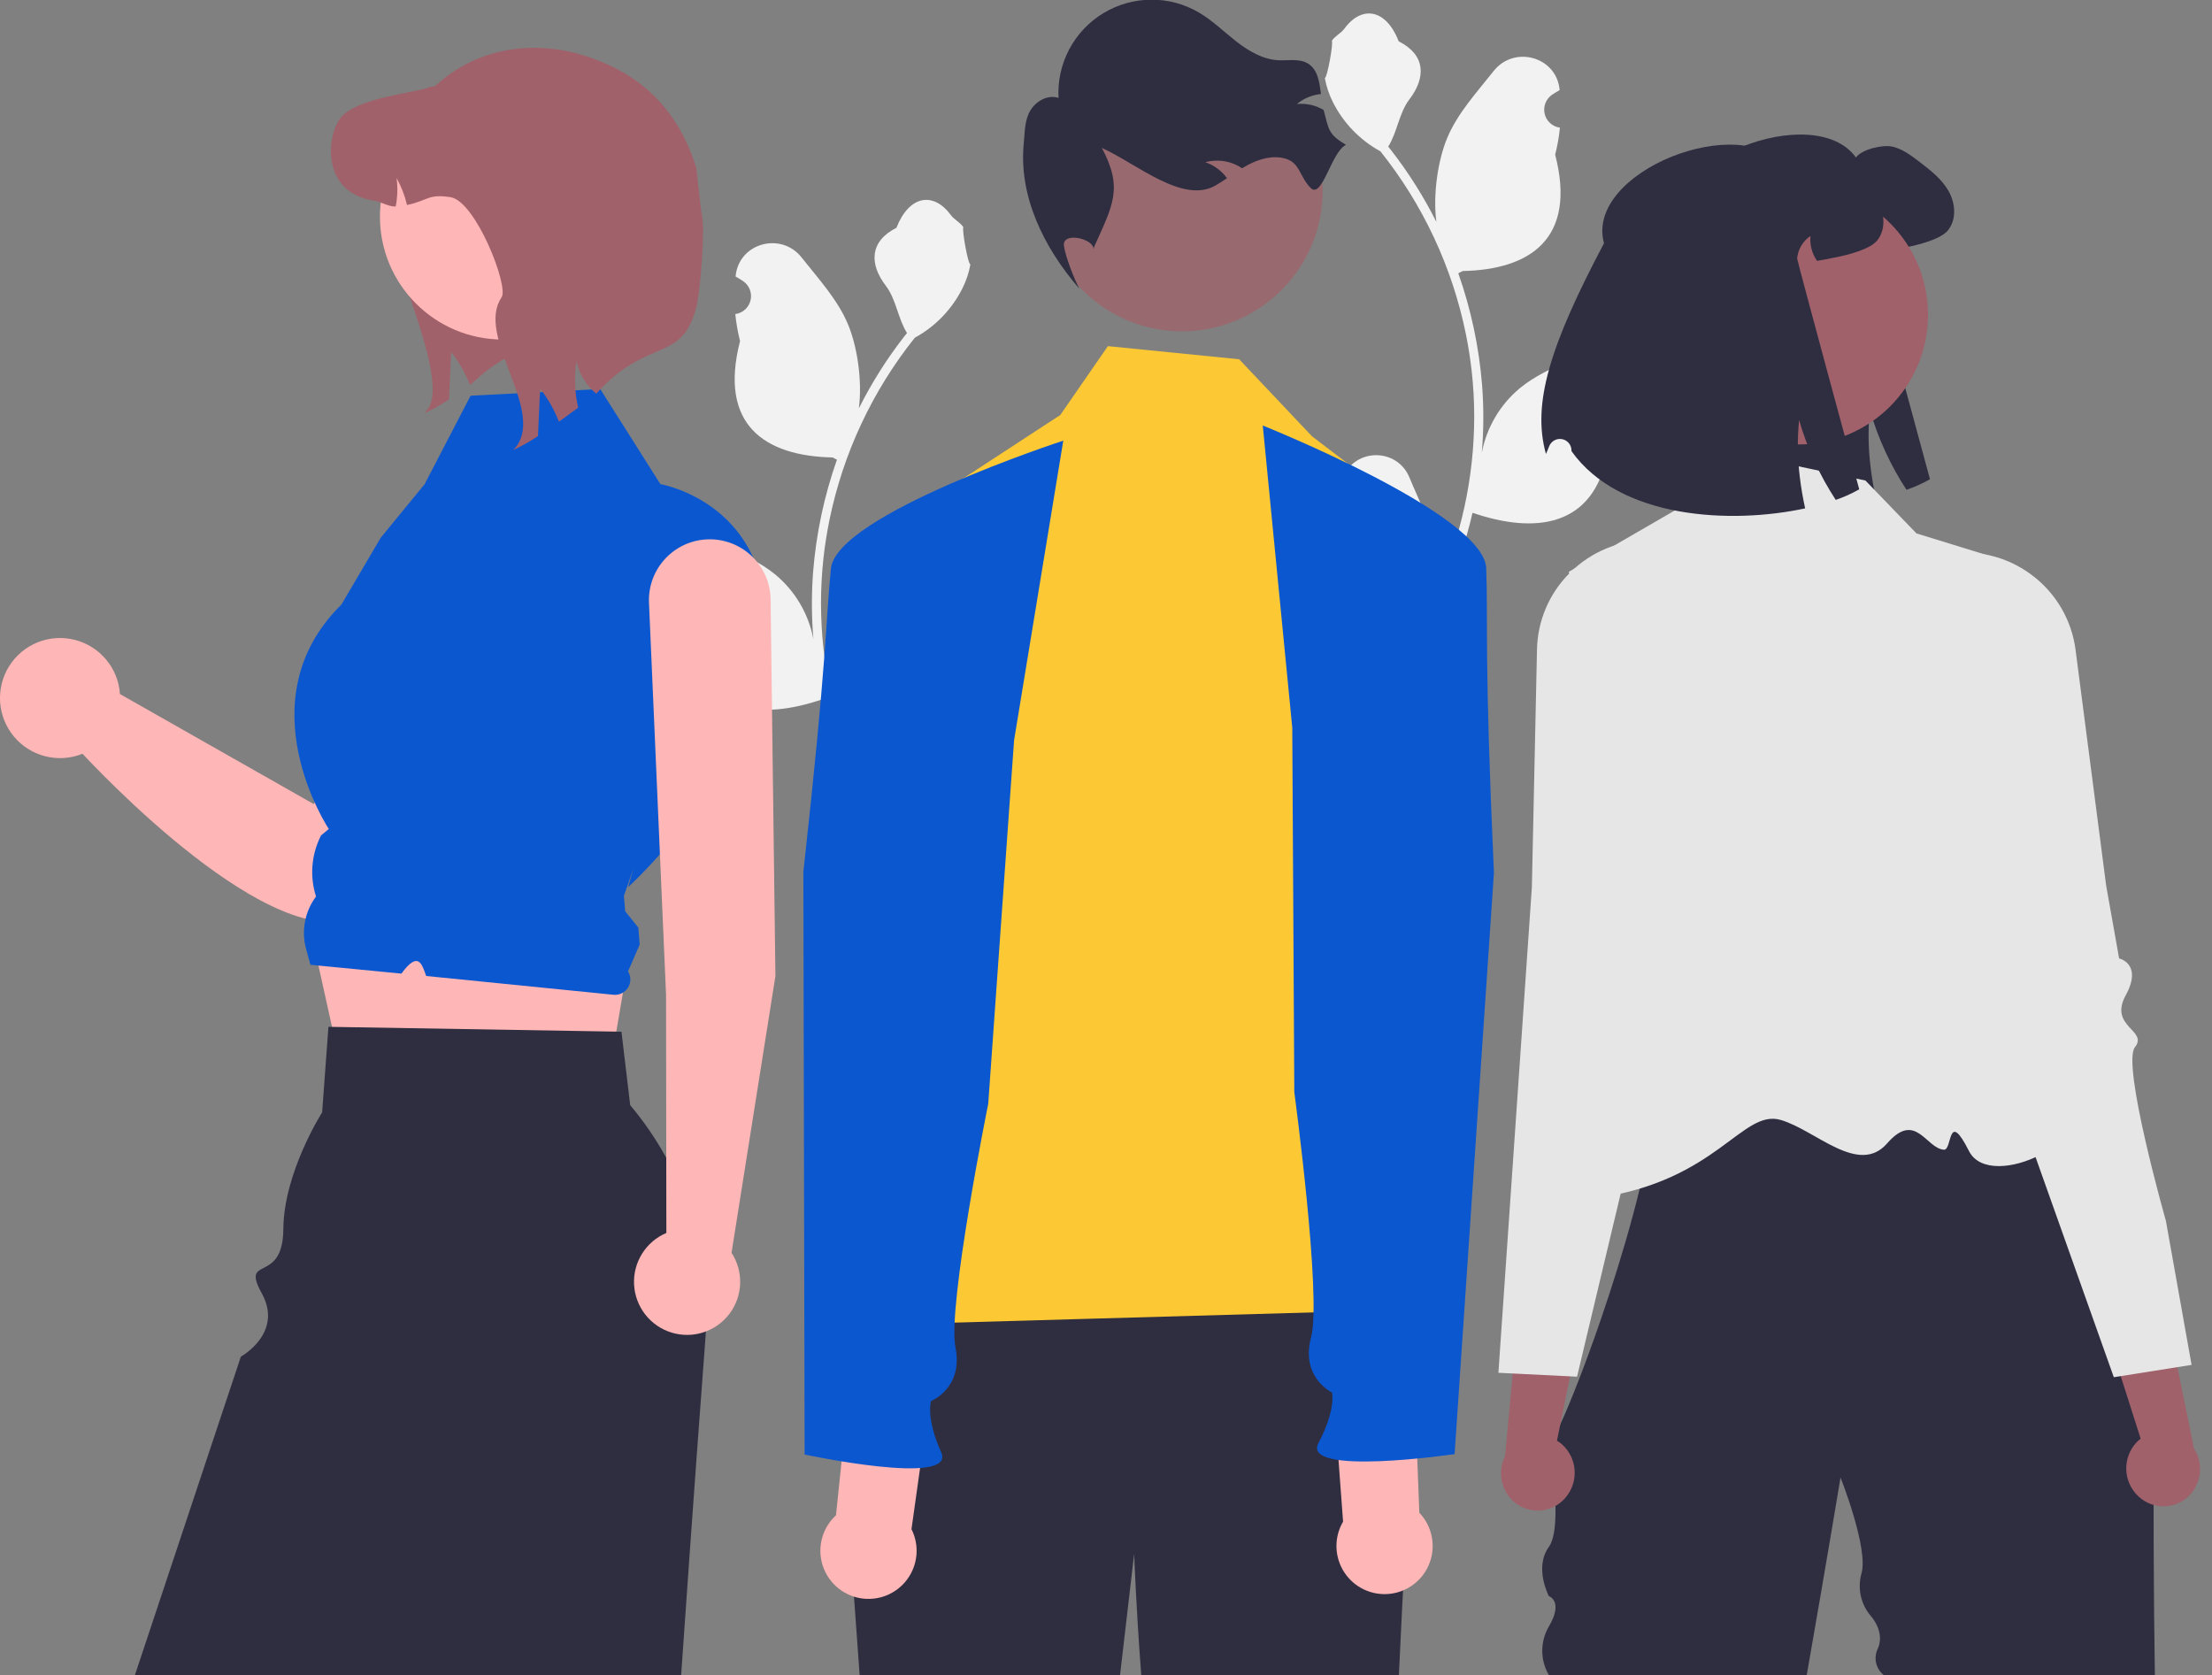 <svg width="173" height="131" viewBox="0 0 173 131" fill="none" xmlns="http://www.w3.org/2000/svg">
<rect x="0" y="0" width="173" height="131" fill="#808080" stroke="none"/>
<g clip-path="url(#clip0_202_3681)">
<path d="M104.334 39.476C104.548 39.486 104.76 39.429 104.941 39.315C105.123 39.2 105.264 39.032 105.347 38.835C105.429 38.637 105.449 38.419 105.404 38.209C105.358 38 105.249 37.81 105.092 37.664C105.066 37.559 105.047 37.484 105.02 37.379C105.03 37.357 105.039 37.334 105.049 37.311C106.011 35.017 109.272 35.032 110.226 37.33C111.073 39.37 112.151 41.413 112.416 43.569C112.533 44.522 112.484 45.489 112.271 46.425C114.26 42.086 115.292 37.371 115.299 32.598C115.299 31.401 115.233 30.204 115.1 29.014C114.99 28.038 114.837 27.069 114.642 26.108C113.576 20.889 111.287 15.997 107.963 11.835C106.355 10.957 105.054 9.607 104.236 7.968C103.94 7.378 103.73 6.749 103.614 6.1C103.796 6.123 104.298 3.36 104.162 3.19C104.414 2.807 104.867 2.616 105.143 2.241C106.517 0.379 108.409 0.704 109.397 3.235C111.508 4.3 111.528 6.066 110.233 7.765C109.409 8.846 109.296 10.309 108.573 11.466C108.647 11.561 108.725 11.653 108.799 11.748C110.159 13.497 111.344 15.374 112.337 17.353C112.056 15.158 112.471 12.513 113.178 10.809C113.983 8.866 115.492 7.23 116.821 5.551C118.418 3.534 121.691 4.414 121.972 6.971C121.975 6.996 121.978 7.021 121.98 7.045C121.783 7.157 121.59 7.275 121.4 7.4C121.163 7.559 120.979 7.785 120.872 8.051C120.766 8.316 120.742 8.607 120.804 8.886C120.866 9.164 121.01 9.418 121.219 9.613C121.427 9.809 121.69 9.937 121.972 9.98L122.001 9.985C121.931 10.696 121.806 11.401 121.629 12.094C123.334 18.687 119.653 21.088 114.398 21.196C114.282 21.256 114.169 21.315 114.053 21.372C115.05 24.2 115.676 27.146 115.915 30.135C116.05 31.899 116.042 33.671 115.891 35.433L115.9 35.371C116.281 33.411 117.326 31.643 118.86 30.364C121.137 28.493 124.356 27.804 126.813 26.3C127.996 25.576 129.511 26.512 129.305 27.883C129.302 27.905 129.298 27.927 129.295 27.949C128.929 28.098 128.572 28.27 128.227 28.463C128.03 28.575 127.836 28.693 127.647 28.818C127.41 28.977 127.226 29.203 127.119 29.468C127.013 29.734 126.989 30.025 127.051 30.303C127.113 30.582 127.257 30.836 127.466 31.031C127.674 31.227 127.937 31.355 128.219 31.398L128.248 31.402C128.269 31.405 128.287 31.408 128.307 31.411C127.681 32.906 126.803 34.281 125.71 35.478C124.644 41.234 120.066 41.78 115.168 40.103H115.165C114.628 42.439 113.849 44.712 112.842 46.886H104.542C104.513 46.794 104.486 46.699 104.459 46.606C105.227 46.654 105.999 46.609 106.756 46.469C106.14 45.714 105.524 44.952 104.908 44.197C104.895 44.183 104.882 44.168 104.87 44.152C104.557 43.765 104.242 43.382 103.93 42.995L103.929 42.995C103.913 41.809 104.049 40.627 104.334 39.476L104.334 39.476Z" fill="#F2F2F2"/>
<path d="M130.981 18.236C129.438 12.609 141.885 7.785 145.153 12.316C145.608 11.671 147.287 11.28 148.058 11.478C148.828 11.675 149.477 12.169 150.109 12.648C150.978 13.315 151.879 14.007 152.413 14.967C152.95 15.924 153.033 17.228 152.31 18.058C151.737 18.718 150.046 19.145 149.184 19.318C148.583 19.441 148.078 19.54 147.643 19.611C147.248 19.042 147.066 18.352 147.129 17.663C146.836 17.86 146.591 18.12 146.411 18.423C146.23 18.726 146.119 19.066 146.086 19.417C146.074 19.564 150.943 37.478 150.943 37.478C150.358 37.811 149.742 38.087 149.105 38.304C147.844 36.377 146.879 34.272 146.24 32.06C146.093 33.539 146.112 35.03 146.295 36.506C146.393 37.333 146.533 38.155 146.714 38.968C140.928 40.217 132.226 39.806 128.44 34.494C128.439 34.472 128.439 34.45 128.438 34.428C128.435 34.218 128.359 34.016 128.224 33.856C128.088 33.697 127.901 33.589 127.695 33.551C127.489 33.514 127.276 33.55 127.093 33.652C126.91 33.755 126.768 33.918 126.692 34.113C126.6 34.347 126.516 34.55 126.44 34.712C125.338 30.767 126.764 26.203 130.981 18.236Z" fill="#2F2E41"/>
<path d="M121.136 112.563V112.747C121.129 112.686 121.129 112.624 121.136 112.563Z" fill="#2F2E41"/>
<path d="M126.802 80.722C126.949 80.682 127.099 80.653 127.25 80.635C127.076 80.663 126.927 80.692 126.802 80.722Z" fill="#2F2E41"/>
<path d="M126.671 80.755C126.711 80.744 126.755 80.733 126.802 80.722C126.758 80.733 126.716 80.741 126.671 80.755Z" fill="#2F2E41"/>
<path d="M168.531 130.999H147.324C147.021 130.758 146.811 130.42 146.728 130.041C146.645 129.663 146.695 129.268 146.869 128.922C147.449 127.594 146.314 126.38 146.314 126.38C145.928 125.928 145.66 125.388 145.533 124.808C145.407 124.228 145.425 123.626 145.587 123.055C146.149 121.093 143.947 115.553 143.947 115.553C143.947 115.553 142.76 122.706 141.305 130.999H121.136C120.798 130.424 120.62 129.768 120.62 129.101C120.62 128.434 120.798 127.778 121.136 127.203C122.311 125.21 121.136 124.828 121.136 124.828C121.136 124.828 119.96 122.598 121.136 120.978C122.311 119.359 121.136 112.747 121.136 112.747C121.18 113.039 121.515 112.508 122.03 111.393C122.815 109.698 124.015 106.649 125.227 103.109C126.093 100.582 126.966 97.802 127.696 95.085H127.698C127.889 94.371 128.071 93.663 128.242 92.962C128.577 91.587 128.864 90.251 129.082 88.997C129.555 86.295 129.711 83.974 129.348 82.465C129.046 81.209 128.387 80.516 127.25 80.635C127.859 80.534 128.752 80.438 129.853 80.347C130.051 80.332 130.256 80.316 130.469 80.298C138.676 79.678 156.283 79.322 156.283 79.322L161.676 88.979L168.506 101.213C168.506 101.213 168.32 117.625 168.531 130.999Z" fill="#2F2E41"/>
<path d="M145.895 37.58L133.47 34.944L131.003 39.91L122.695 44.72C122.695 44.72 128.05 66.616 128.019 69.696C127.942 77.514 115.432 95.041 124.881 93.693C134.33 92.345 136.25 86.697 139.283 87.59C142.019 88.395 145.36 91.978 147.596 89.416C149.833 86.853 150.62 89.812 152.034 89.915C152.707 89.963 152.302 86.679 153.993 90.017C155.684 93.354 164.65 88.861 161.611 85.822C156.55 80.761 155.521 43.451 155.521 43.451L149.887 41.717L145.895 37.58Z" fill="#E6E6E6"/>
<path d="M122.46 117.098C122.959 116.503 123.206 115.736 123.149 114.961C123.092 114.186 122.734 113.465 122.153 112.949C122.033 112.846 121.905 112.754 121.77 112.672L123.847 102.476L119.045 99.602L117.709 113.876C117.413 114.463 117.32 115.131 117.444 115.776C117.568 116.421 117.902 117.007 118.394 117.442C118.677 117.687 119.004 117.874 119.359 117.992C119.714 118.111 120.088 118.158 120.461 118.132C120.834 118.105 121.198 118.006 121.532 117.839C121.866 117.671 122.165 117.44 122.41 117.158C122.427 117.138 122.443 117.118 122.46 117.098Z" fill="#A0616A"/>
<path d="M137.372 63.355C137.342 63.027 136.924 62.878 136.345 62.673C135.763 62.493 135.21 62.231 134.702 61.895C133.419 60.968 133.924 59.999 134.622 58.66C134.759 58.399 134.901 58.128 135.033 57.846C135.429 57.012 134.8 53.57 133.161 47.613C132.656 45.779 132.658 44.484 132.309 43.625C131.961 42.766 131.265 42.342 129.367 42.254C127.074 42.138 124.828 42.936 123.122 44.474C123.076 44.514 123.028 44.559 122.982 44.601C122.895 44.683 122.81 44.766 122.727 44.851C121.149 46.438 120.247 48.574 120.208 50.811L120.199 51.192L119.807 69.391L118.707 85.361L117.19 107.361L118.314 107.416L122.796 107.639L123.34 107.666L124.63 102.255L126.182 95.744L126.752 93.352L128.522 85.932L129.348 82.465L129.853 80.347L130.058 79.483L131.061 75.28C131.084 75.192 133.391 66.09 136.05 64.569C137.043 64.001 137.4 63.672 137.372 63.355Z" fill="#E6E6E6"/>
<path d="M167.21 116.99C166.65 116.451 166.321 115.716 166.295 114.939C166.269 114.163 166.547 113.407 167.07 112.832C167.178 112.717 167.295 112.611 167.421 112.515L164.26 102.601L168.726 99.228L171.588 113.276C171.944 113.828 172.109 114.482 172.055 115.137C172.001 115.791 171.731 116.41 171.289 116.895C171.035 117.169 170.729 117.39 170.389 117.546C170.049 117.701 169.682 117.789 169.308 117.802C168.935 117.816 168.562 117.756 168.212 117.626C167.862 117.496 167.54 117.298 167.266 117.044C167.247 117.026 167.228 117.008 167.21 116.99Z" fill="#A0616A"/>
<path d="M169.395 95.478C169.395 95.478 165.911 83.222 166.974 81.895C168.036 80.569 164.899 80.31 166.251 77.839C167.603 75.368 165.736 74.955 165.736 74.955L164.724 69.273L162.913 55.319L162.859 54.904L162.332 50.844C162.185 49.685 161.806 48.567 161.216 47.557C160.627 46.547 159.841 45.667 158.904 44.968C158.856 44.932 158.807 44.897 158.758 44.861C158.535 44.701 158.308 44.552 158.075 44.415C156.337 43.39 154.297 43.003 152.304 43.319C148.549 43.904 149.718 45.304 149.109 49.055C148.12 55.154 147.863 58.643 148.345 59.432C148.508 59.697 148.679 59.951 148.841 60.195C149.68 61.453 150.286 62.361 149.109 63.422C148.64 63.81 148.119 64.129 147.56 64.37C147.007 64.638 146.607 64.83 146.612 65.159C146.619 65.478 147.009 65.766 148.056 66.222C149.324 66.778 150.687 68.876 151.802 71.02C152.688 72.748 153.477 74.523 154.167 76.338L163.757 103.308L165.321 107.707L165.861 107.622L170.292 106.919L171.403 106.743L169.395 95.478Z" fill="#E6E6E6"/>
<path d="M140.653 34.758C146.251 34.758 150.79 30.219 150.79 24.62C150.79 19.022 146.251 14.483 140.653 14.483C135.054 14.483 130.516 19.022 130.516 24.62C130.516 30.219 135.054 34.758 140.653 34.758Z" fill="#A0616A"/>
<path d="M125.448 19.026C123.905 13.4 136.352 8.575 139.62 13.106C140.075 12.462 141.754 12.07 142.525 12.268C143.296 12.466 143.944 12.96 144.576 13.438C145.446 14.106 146.347 14.797 146.88 15.758C147.418 16.714 147.501 18.018 146.777 18.848C146.204 19.508 144.513 19.935 143.651 20.109C143.051 20.231 142.545 20.33 142.11 20.401C141.715 19.832 141.533 19.143 141.596 18.453C141.304 18.65 141.058 18.91 140.878 19.213C140.698 19.517 140.587 19.856 140.553 20.208C140.541 20.354 145.41 38.268 145.41 38.268C144.825 38.601 144.21 38.878 143.572 39.094C142.312 37.167 141.346 35.063 140.707 32.85C140.56 34.33 140.579 35.821 140.762 37.296C140.86 38.123 141 38.945 141.181 39.758C135.396 41.007 126.693 40.596 122.907 35.285C122.907 35.263 122.906 35.241 122.905 35.219C122.902 35.009 122.827 34.807 122.691 34.647C122.556 34.487 122.369 34.379 122.162 34.342C121.956 34.305 121.743 34.34 121.56 34.443C121.377 34.545 121.236 34.708 121.159 34.903C121.068 35.138 120.983 35.341 120.908 35.502C119.805 31.558 121.232 26.993 125.448 19.026Z" fill="#2F2E41"/>
<path d="M75.175 54.054C74.961 54.064 74.749 54.008 74.568 53.893C74.387 53.778 74.245 53.611 74.162 53.413C74.08 53.215 74.06 52.997 74.105 52.788C74.151 52.578 74.26 52.388 74.417 52.242C74.444 52.138 74.463 52.062 74.489 51.958C74.479 51.935 74.47 51.912 74.46 51.889C73.498 49.595 70.237 49.611 69.283 51.909C68.436 53.948 67.358 55.991 67.093 58.147C66.976 59.101 67.025 60.067 67.238 61.003C65.25 56.665 64.217 51.949 64.21 47.177C64.21 45.979 64.276 44.782 64.409 43.592C64.519 42.616 64.672 41.648 64.868 40.686C65.934 35.467 68.222 30.576 71.546 26.413C73.154 25.535 74.455 24.186 75.273 22.546C75.569 21.956 75.779 21.327 75.895 20.678C75.713 20.702 75.211 17.938 75.347 17.769C75.095 17.385 74.642 17.194 74.366 16.82C72.992 14.957 71.1 15.283 70.112 17.813C68.002 18.878 67.981 20.645 69.276 22.344C70.1 23.424 70.213 24.887 70.936 26.044C70.862 26.139 70.784 26.232 70.71 26.327C69.35 28.075 68.166 29.952 67.172 31.931C67.453 29.736 67.038 27.091 66.331 25.387C65.526 23.445 64.017 21.809 62.688 20.13C61.092 18.113 57.818 18.993 57.537 21.55C57.534 21.574 57.532 21.599 57.529 21.624C57.726 21.735 57.92 21.853 58.109 21.978C58.346 22.137 58.53 22.364 58.637 22.629C58.743 22.894 58.767 23.185 58.705 23.464C58.643 23.743 58.499 23.996 58.29 24.192C58.082 24.387 57.819 24.515 57.537 24.558L57.508 24.563C57.578 25.274 57.703 25.979 57.88 26.672C56.175 33.265 59.856 35.667 65.112 35.775C65.228 35.834 65.341 35.894 65.457 35.95C64.459 38.778 63.833 41.724 63.594 44.714C63.459 46.477 63.468 48.249 63.618 50.011L63.609 49.949C63.228 47.989 62.183 46.221 60.649 44.943C58.372 43.072 55.154 42.383 52.696 40.879C51.513 40.154 49.998 41.09 50.204 42.462C50.207 42.483 50.211 42.505 50.214 42.527C50.58 42.676 50.937 42.848 51.282 43.042C51.479 43.153 51.673 43.271 51.862 43.396C52.099 43.555 52.283 43.782 52.39 44.047C52.496 44.312 52.52 44.603 52.458 44.882C52.397 45.161 52.252 45.414 52.044 45.61C51.835 45.805 51.572 45.933 51.29 45.976L51.261 45.981C51.24 45.984 51.222 45.987 51.202 45.99C51.828 47.484 52.706 48.86 53.799 50.056C54.865 55.812 59.443 56.358 64.341 54.682H64.344C64.881 57.017 65.66 59.29 66.667 61.464H74.967C74.996 61.372 75.023 61.277 75.05 61.184C74.282 61.233 73.511 61.187 72.754 61.048C73.369 60.292 73.985 59.531 74.601 58.775C74.615 58.761 74.627 58.746 74.639 58.73C74.952 58.344 75.267 57.96 75.579 57.573L75.58 57.573C75.596 56.387 75.46 55.205 75.175 54.054L75.175 54.054Z" fill="#F2F2F2"/>
<path d="M36.449 12.316C36.261 12.755 30.453 12.708 30.187 13.098C28.136 16.116 35.529 28.956 33.478 31.977L33.192 32.318C33.861 32.01 34.504 31.647 35.114 31.234C35.169 29.997 35.224 28.756 35.282 27.519C35.897 28.305 36.392 29.177 36.754 30.107C37.231 29.77 37.623 29.146 39.67 27.919C40.498 27.008 41.454 26.222 42.506 25.584L36.449 12.316Z" fill="#A0616A"/>
<path d="M40.666 37.048C40.026 36.63 39.294 36.371 38.533 36.293C37.772 36.215 37.004 36.319 36.291 36.597C35.579 36.876 34.943 37.32 34.436 37.893C33.93 38.466 33.567 39.152 33.379 39.893L24.552 62.891L9.381 54.277C9.315 53.287 8.936 52.344 8.3 51.582C7.664 50.821 6.803 50.28 5.841 50.038C4.879 49.796 3.865 49.864 2.944 50.234C2.023 50.604 1.243 51.256 0.716 52.097C0.189 52.937 -0.059 53.923 0.009 54.913C0.077 55.903 0.456 56.846 1.093 57.607C1.73 58.368 2.591 58.908 3.554 59.149C4.516 59.39 5.531 59.32 6.451 58.949C9.646 62.359 23.497 76.34 29.231 70.877C34.051 66.285 41.007 48.49 42.681 42.345C42.95 41.363 42.899 40.32 42.537 39.368C42.175 38.416 41.52 37.604 40.666 37.048Z" fill="#FFB6B6"/>
<path d="M24.093 71.841L26.878 84.43L47.245 86.272L49.117 75.31L24.093 71.841Z" fill="#FFB6B6"/>
<path d="M55.204 104.124C55.195 104.304 55.184 104.483 55.171 104.663C54.975 107.272 54.752 110.28 54.51 113.577C54.129 118.809 53.703 124.766 53.273 130.999H10.553L18.838 106.097C18.838 106.097 22.184 104.255 20.48 101.161C18.777 98.067 22.128 100.532 22.16 96.114C22.191 91.695 25.194 86.994 25.194 86.994L25.687 80.303L25.968 80.309L48.199 80.679L48.605 80.687L49.288 86.43C53.434 91.364 55.549 97.689 55.204 104.124Z" fill="#2F2E41"/>
<path d="M36.805 30.947L46.943 30.424L51.651 37.864C51.651 37.864 60.511 39.346 59.896 49.785C59.282 60.225 49.117 69.386 49.117 69.386L49.552 67.896L48.797 70.053L48.894 71.263L49.923 72.546L50.029 73.872L49.117 75.97C49.236 76.16 49.299 76.38 49.299 76.604C49.299 76.828 49.236 77.047 49.118 77.238C49 77.428 48.83 77.581 48.629 77.68C48.428 77.779 48.203 77.82 47.98 77.797L33.332 76.329C32.999 75.412 32.731 74.314 31.395 76.142L30.015 76.008L24.279 75.452L23.941 74.222C23.749 73.524 23.719 72.79 23.854 72.078C23.988 71.366 24.283 70.694 24.716 70.113C24.218 68.553 24.348 66.86 25.08 65.394L25.107 65.339L25.716 64.832C25.716 64.832 19.052 54.819 26.703 47.278L29.773 42.059L33.209 37.867L36.805 30.947Z" fill="#0B57D0"/>
<path d="M39.328 26.555C44.637 26.555 48.941 22.251 48.941 16.941C48.941 11.632 44.637 7.328 39.328 7.328C34.019 7.328 29.715 11.632 29.715 16.941C29.715 22.251 34.019 26.555 39.328 26.555Z" fill="#FFB6B6"/>
<path d="M46.629 30.79C45.846 30.136 45.302 29.241 45.079 28.246C44.901 29.455 44.948 30.686 45.216 31.878C44.696 32.269 44.191 32.641 43.713 32.978C43.352 32.048 42.856 31.177 42.242 30.391C42.183 31.628 42.128 32.868 42.073 34.105C41.463 34.518 40.821 34.881 40.152 35.189L40.437 34.849C42.488 31.827 37.181 26.265 39.232 23.248C39.807 22.402 37.208 15.721 35.228 15.419C33.466 15.153 33.541 15.662 31.834 16.034C31.657 15.295 31.382 14.583 31.016 13.916C31.114 14.659 31.091 15.412 30.95 16.148C30.343 16.171 29.866 15.784 29.22 15.686C25.098 15.056 25.517 10.597 26.664 9.184C27.814 7.775 31.635 7.353 33.396 6.895C33.556 6.738 33.92 6.836 34.081 6.687C37.456 3.598 41.971 3.087 46.033 4.456C50.366 5.916 53.067 8.742 54.453 13.098L54.851 16.585C55.208 17.706 54.759 22.922 54.453 24.058C53.266 28.474 50.736 26.269 46.629 30.79Z" fill="#A0616A"/>
<path d="M60.646 76.335L60.268 46.859C60.248 45.611 59.738 44.42 58.848 43.544C57.958 42.668 56.759 42.177 55.51 42.177C54.864 42.177 54.225 42.308 53.631 42.563C53.038 42.819 52.502 43.192 52.058 43.661C51.613 44.129 51.269 44.684 51.045 45.29C50.822 45.896 50.725 46.542 50.759 47.187L52.091 77.793L52.116 96.424C51.331 96.757 50.668 97.323 50.216 98.046C49.764 98.769 49.546 99.614 49.591 100.465C49.636 101.317 49.942 102.134 50.467 102.805C50.992 103.476 51.712 103.97 52.527 104.218C53.343 104.467 54.215 104.458 55.026 104.193C55.836 103.929 56.545 103.421 57.057 102.739C57.569 102.057 57.859 101.235 57.887 100.382C57.915 99.53 57.68 98.69 57.214 97.976L60.646 76.335Z" fill="#FFB6B6"/>
<path d="M110.261 114.469C110.261 114.469 109.676 124.996 109.407 131H89.256C88.841 125.536 88.702 121.522 88.702 121.522L87.599 131H67.231L65.968 113.447L72.07 98.32C72.07 98.32 105.14 96.026 108.208 98.936C111.273 101.843 110.261 114.469 110.261 114.469Z" fill="#2F2E41"/>
<path d="M92.442 25.913C98.521 25.913 103.449 20.985 103.449 14.906C103.449 8.828 98.521 3.9 92.442 3.9C86.363 3.9 81.435 8.828 81.435 14.906C81.435 20.985 86.363 25.913 92.442 25.913Z" fill="#A0616A" fill-opacity="0.73"/>
<path d="M105.271 11.33C104.141 11.845 103.408 15.579 102.52 14.711C101.631 13.843 101.69 12.714 100.492 12.393C99.525 12.133 98.484 12.43 97.601 12.899C97.444 12.981 97.291 13.071 97.142 13.16C97.044 13.095 96.946 13.033 96.841 12.976C96.052 12.554 95.13 12.45 94.267 12.686C94.949 12.915 95.542 13.352 95.963 13.936C95.667 14.134 95.368 14.333 95.062 14.508C92.506 15.984 88.868 12.776 86.177 11.571C87.863 14.734 87.033 16.044 85.569 19.315L85.519 19.501C85.602 18.681 83.065 18.07 83.212 19.224C83.317 20.044 84.026 21.865 84.423 22.588C81.594 19.317 79.66 15.314 80.069 11.184C80.157 10.317 80.13 9.402 80.578 8.649C81.026 7.9 81.96 7.374 82.786 7.66C82.716 6.343 83.004 5.031 83.62 3.865C84.235 2.699 85.156 1.721 86.283 1.036C87.41 0.351 88.701 -0.015 90.02 -0.025C91.339 -0.035 92.635 0.313 93.772 0.982C94.829 1.601 95.71 2.478 96.679 3.234C97.647 3.99 98.763 4.65 99.991 4.712C100.77 4.75 101.617 4.559 102.286 4.963C103.061 5.431 103.194 6.411 103.31 7.354C102.619 7.422 101.964 7.695 101.428 8.137C102.143 8.064 102.864 8.219 103.486 8.579C103.498 8.584 103.509 8.59 103.52 8.598C103.929 10.156 103.887 10.502 105.271 11.33Z" fill="#2F2E41"/>
<path d="M67.279 103.645C76.653 92.674 73.487 78.718 69.766 64.631L70.474 43.821C70.509 42.8 70.789 41.802 71.29 40.912C71.792 40.022 72.5 39.266 73.355 38.708L82.924 32.456L86.648 27.071L96.915 28.098L102.608 34.118L108.909 38.929C110.492 40.137 111.696 41.772 112.379 43.642C113.063 45.511 113.198 47.537 112.768 49.481L106.737 76.753C106.737 76.753 109.26 90.891 107.721 92.452C106.182 94.014 102.216 92.453 105.361 94.206C109.135 96.309 112.566 95.921 110.656 97.831C108.747 99.741 111.164 102.396 111.164 102.396L67.279 103.645Z" fill="#FCC934"/>
<path d="M71.287 119.591L72.85 108.458L66.615 106.678L65.381 118.507C64.865 118.98 64.491 119.588 64.302 120.262C64.112 120.936 64.114 121.649 64.308 122.322C64.502 122.995 64.879 123.6 65.398 124.07C65.917 124.54 66.557 124.856 67.245 124.983C67.934 125.109 68.644 125.041 69.296 124.786C69.948 124.53 70.516 124.099 70.936 123.538C71.356 122.978 71.611 122.312 71.673 121.615C71.735 120.917 71.602 120.216 71.287 119.591Z" fill="#FFB6B6"/>
<path d="M83.158 34.463C83.158 34.463 65.41 40.239 64.987 44.466C64.563 48.693 64.704 51.28 62.831 68.193L62.929 113.752C62.929 113.752 74.828 116.299 73.608 113.575C72.388 110.852 72.814 109.57 72.814 109.57C72.814 109.57 75.365 108.563 74.726 105.365C74.088 102.167 77.29 86.317 77.29 86.317L79.311 57.892L83.158 34.463Z" fill="#0B57D0"/>
<path d="M105.042 119.001L104.21 107.79L110.548 106.421L111.006 118.306C111.49 118.812 111.823 119.443 111.968 120.127C112.113 120.812 112.064 121.524 111.827 122.183C111.59 122.842 111.174 123.421 110.625 123.856C110.077 124.291 109.418 124.565 108.722 124.646C108.027 124.727 107.323 124.612 106.689 124.315C106.055 124.018 105.516 123.55 105.134 122.963C104.752 122.377 104.54 121.695 104.524 120.995C104.508 120.295 104.687 119.605 105.042 119.001Z" fill="#FFB6B6"/>
<path d="M98.761 33.279C98.761 33.279 116.093 40.204 116.239 44.449C116.385 48.694 116.076 51.267 116.84 68.266L113.764 113.721C113.764 113.721 101.723 115.485 103.119 112.847C104.515 110.209 104.174 108.902 104.174 108.902C104.174 108.902 101.694 107.731 102.54 104.581C103.386 101.431 101.227 85.406 101.227 85.406L101.068 56.91L98.761 33.279Z" fill="#0B57D0"/>
</g>
<defs>
<clipPath id="clip0_202_3681">
<rect width="172.065" height="131" fill="white"/>
</clipPath>
</defs>
</svg>
